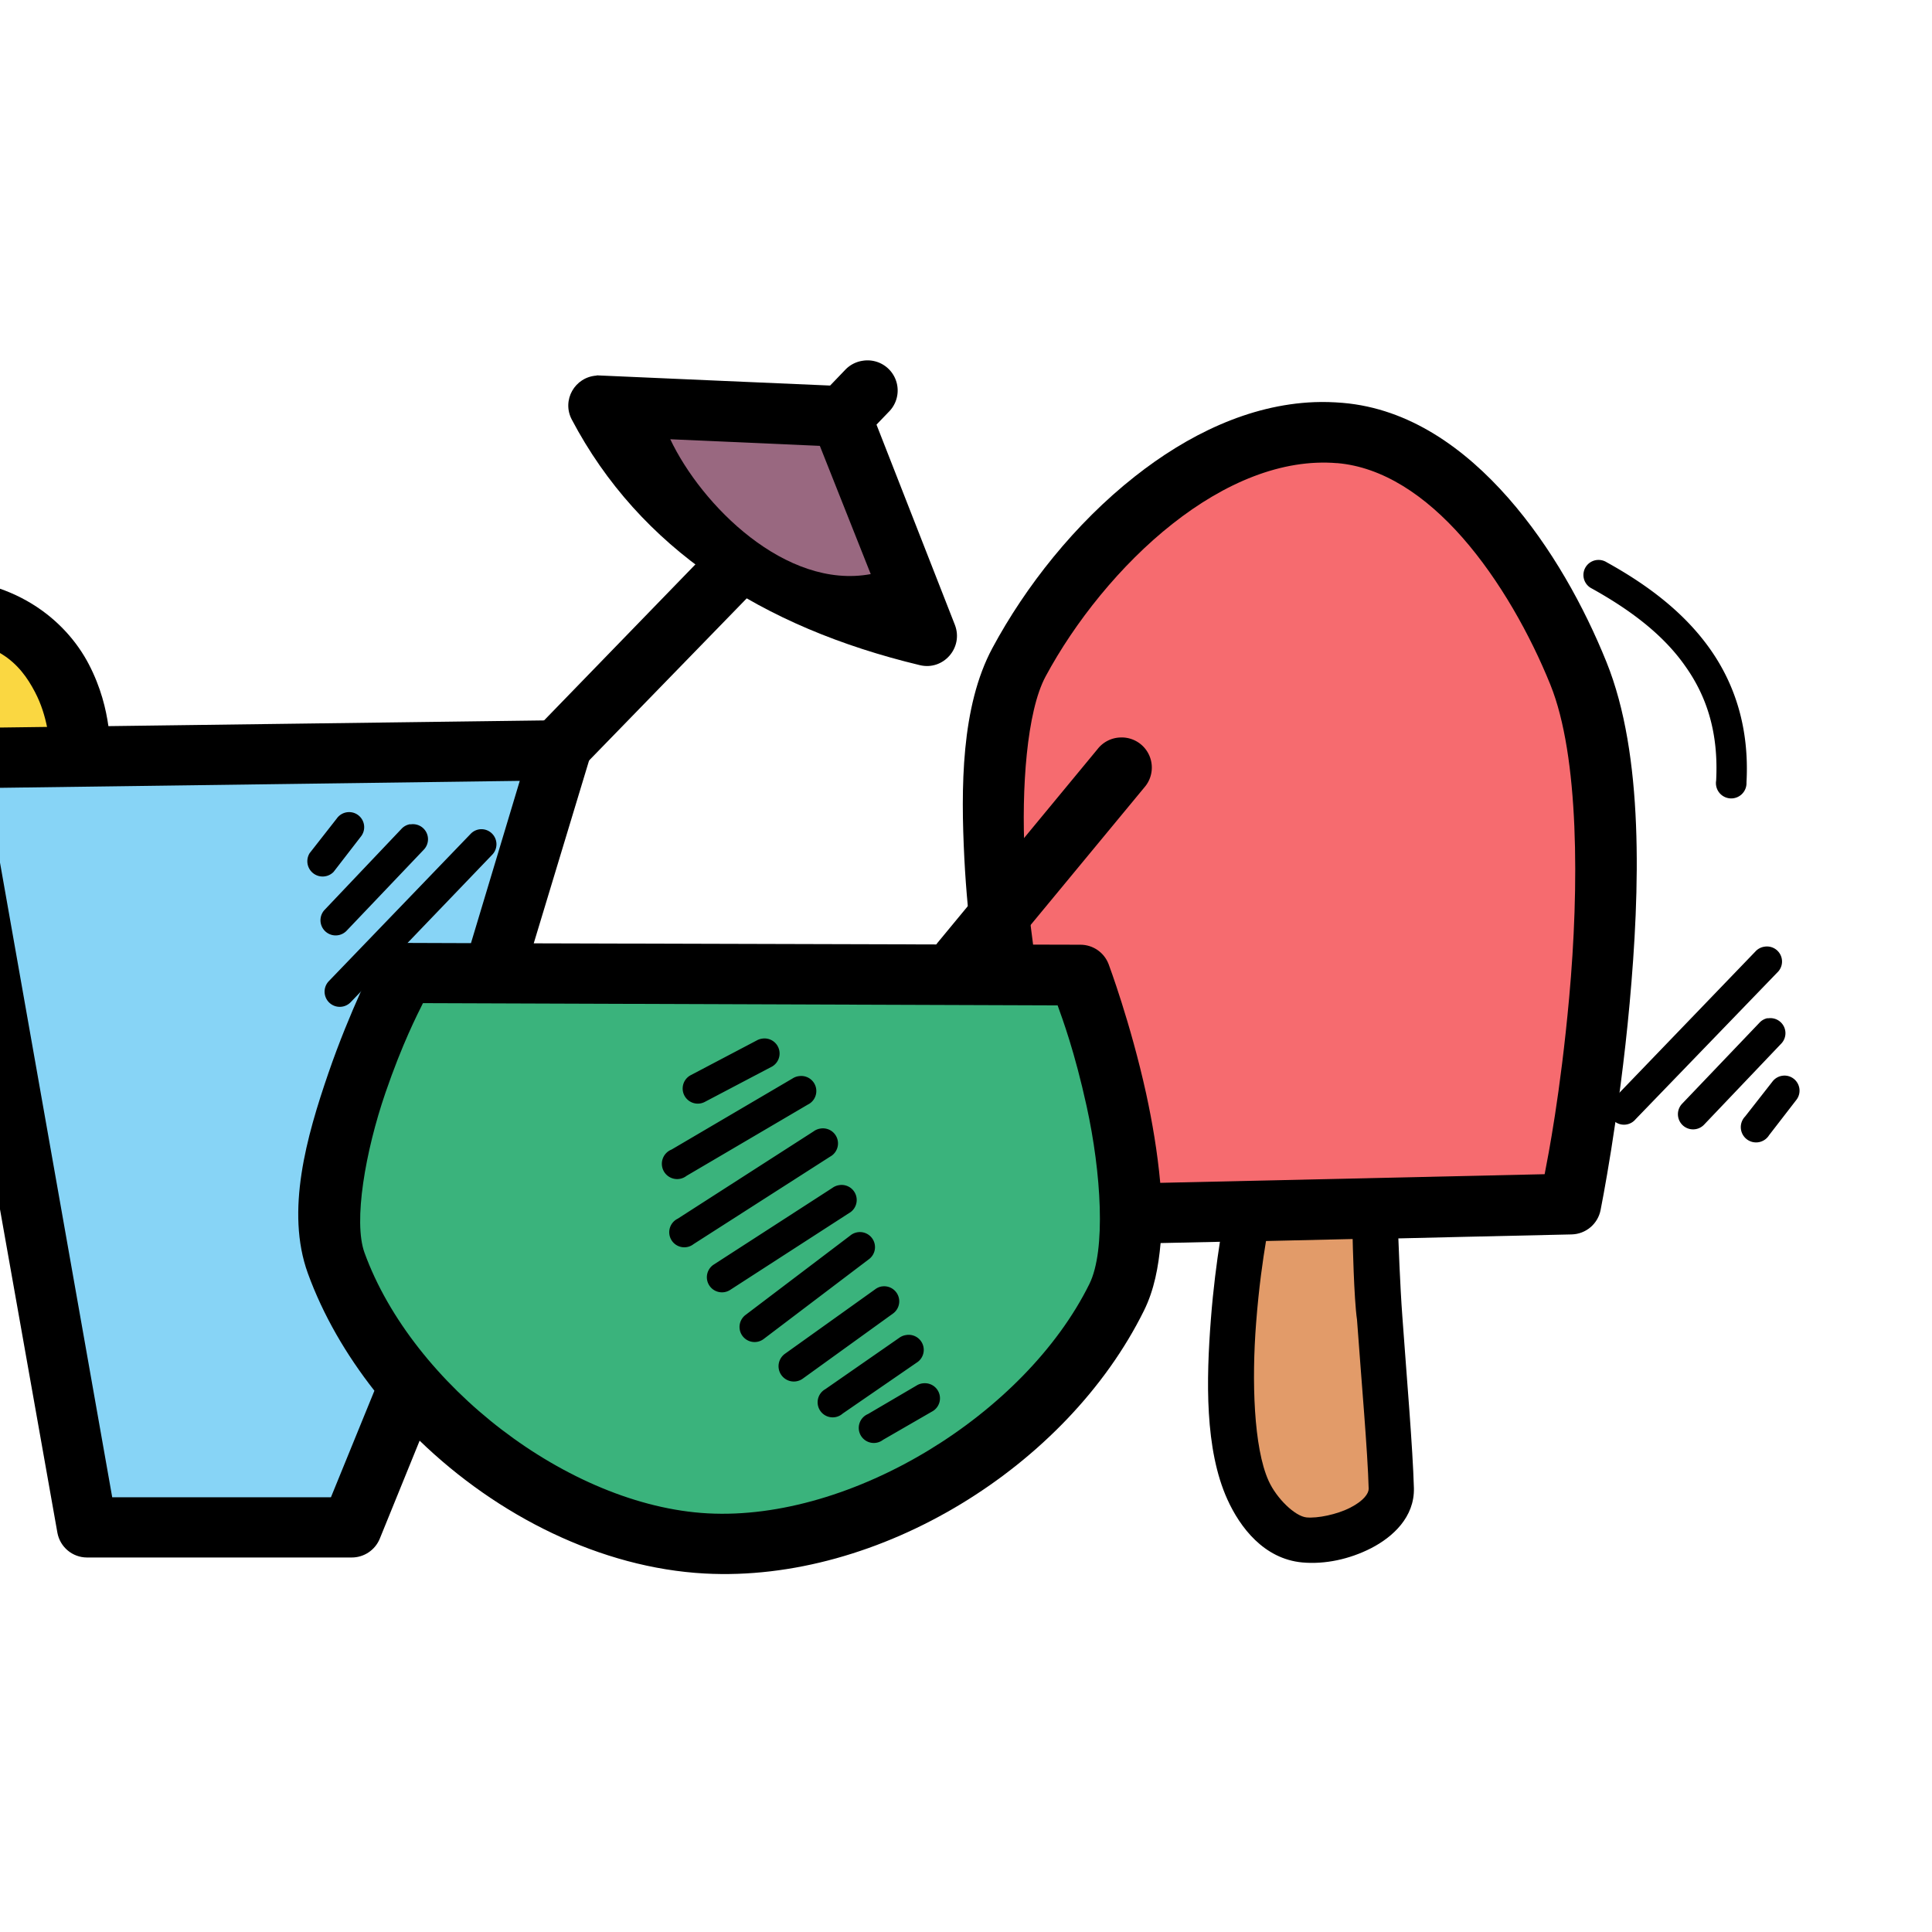 <svg xmlns="http://www.w3.org/2000/svg" width="32" height="32" viewBox="0 0 8.467 8.467"><g transform="translate(209.14 -413.663)"><path d="m -2890.084,6.594 c -1.08,0.043 -2.099,0.544 -2.967,1.229 -0.992,0.782 -1.809,1.82 -2.355,2.836 -0.521,0.969 -0.523,2.319 -0.465,3.477 0.028,0.555 0.08,1.049 0.127,1.428 l -7.248,-0.02 0.922,-3.047 c 0.095,-0.321 -0.145,-0.643 -0.48,-0.643 l -7.476,0.098 c -0.039,-0.275 -0.122,-0.637 -0.326,-1.027 -0.377,-0.721 -1.238,-1.46 -2.658,-1.418 -0.879,0.026 -1.678,0.531 -2.244,1.187 -0.566,0.656 -0.937,1.506 -0.76,2.355 0.349,1.672 1.388,2.399 2.289,2.562 0.434,0.079 0.834,0.048 1.137,-0.002 l 1.719,9.686 c 0.045,0.235 0.249,0.405 0.488,0.406 h 4.377 c 0.203,0.001 0.387,-0.121 0.465,-0.309 l 0.66,-1.623 c 1.29,1.248 2.999,2.104 4.715,2.197 2.887,0.156 5.991,-1.773 7.264,-4.348 0.169,-0.341 0.24,-0.724 0.275,-1.117 l 0.981,-0.021 c -0.051,0.328 -0.111,0.775 -0.15,1.287 -0.076,0.987 -0.103,2.145 0.274,2.975 0.208,0.459 0.603,0.982 1.238,1.041 0.373,0.034 0.779,-0.052 1.139,-0.236 0.359,-0.185 0.72,-0.515 0.707,-0.996 -0.019,-0.669 -0.119,-1.832 -0.191,-2.836 -0.038,-0.502 -0.066,-1.291 -0.066,-1.291 0,0 1.915,-0.046 2.867,-0.066 0.235,-0.006 0.434,-0.175 0.478,-0.406 0,0 0.309,-1.534 0.48,-3.418 0.171,-1.884 0.237,-4.105 -0.383,-5.641 -0.366,-0.907 -0.907,-1.898 -1.625,-2.715 -0.719,-0.817 -1.633,-1.479 -2.738,-1.572 -0.157,-0.013 -0.312,-0.018 -0.467,-0.012 z" color="#000" font-family="sans-serif" font-weight="400" overflow="visible" transform="matrix(.265 0 0 .265 562.492 413.678)" white-space="normal" style="line-height:normal;font-variant-ligatures:normal;font-variant-position:normal;font-variant-caps:normal;font-variant-numeric:normal;font-variant-alternates:normal;font-feature-settings:normal;text-indent:0;text-align:start;text-decoration-line:none;text-decoration-style:solid;text-decoration-color:#000;text-transform:none;text-orientation:mixed;shape-padding:0;isolation:auto;mix-blend-mode:normal"/><path fill="#f66b6f" d="m -2889.707,7.602 c 0.755,0.064 1.46,0.534 2.074,1.232 0.614,0.699 1.123,1.612 1.455,2.436 0.475,1.176 0.476,3.343 0.31,5.168 -0.146,1.605 -0.348,2.623 -0.406,2.924 l -6.357,0.143 c -0.046,-0.503 -0.131,-1.007 -0.234,-1.479 -0.258,-1.172 -0.619,-2.135 -0.619,-2.135 -0.073,-0.195 -0.259,-0.324 -0.467,-0.324 l -0.783,-0.002 c -0.05,-0.367 -0.108,-0.867 -0.139,-1.482 -0.055,-1.09 0.033,-2.373 0.346,-2.953 0.482,-0.897 1.236,-1.844 2.098,-2.523 0.861,-0.679 1.811,-1.081 2.723,-1.004 z" color="#000" font-family="sans-serif" font-weight="400" overflow="visible" transform="matrix(.265 0 0 .265 562.492 413.678)" white-space="normal" style="line-height:normal;font-variant-ligatures:normal;font-variant-position:normal;font-variant-caps:normal;font-variant-numeric:normal;font-variant-alternates:normal;font-feature-settings:normal;text-indent:0;text-align:start;text-decoration-line:none;text-decoration-style:solid;text-decoration-color:#000;text-transform:none;text-orientation:mixed;shape-padding:0;isolation:auto;mix-blend-mode:normal"/><path fill="#fad741" d="m -2912.982,10.51 c 1.1,-0.034 1.495,0.406 1.742,0.879 0.107,0.204 0.164,0.405 0.199,0.576 l -1.602,0.021 c -0.306,0.004 -0.536,0.28 -0.486,0.582 l 0.365,2.057 c -0.213,0.035 -0.497,0.057 -0.787,0.004 -0.589,-0.107 -1.195,-0.409 -1.482,-1.787 -0.087,-0.414 0.12,-1.012 0.539,-1.498 0.419,-0.486 1.019,-0.82 1.512,-0.834 z" color="#000" font-family="sans-serif" font-weight="400" overflow="visible" transform="matrix(.265 0 0 .265 562.492 413.678)" white-space="normal" style="line-height:normal;font-variant-ligatures:normal;font-variant-position:normal;font-variant-caps:normal;font-variant-numeric:normal;font-variant-alternates:normal;font-feature-settings:normal;text-indent:0;text-align:start;text-decoration-line:none;text-decoration-style:solid;text-decoration-color:#000;text-transform:none;text-orientation:mixed;shape-padding:0;isolation:auto;mix-blend-mode:normal"/><path fill="#87d4f6" d="m -2903.223,12.857 -0.807,2.684 -1.127,-0.004 c -0.017,-8.61e-4 -0.034,-8.61e-4 -0.051,0 v 0 c -0.168,0.019 -0.315,0.122 -0.391,0.273 0,0 -0.43,0.837 -0.789,1.881 -0.359,1.044 -0.712,2.282 -0.34,3.309 0.25,0.689 0.631,1.344 1.101,1.943 l -0.719,1.762 h -3.617 l -2.074,-11.73 z" color="#000" font-family="sans-serif" font-weight="400" overflow="visible" transform="matrix(.265 0 0 .265 562.492 413.678)" white-space="normal" style="line-height:normal;font-variant-ligatures:normal;font-variant-position:normal;font-variant-caps:normal;font-variant-numeric:normal;font-variant-alternates:normal;font-feature-settings:normal;text-indent:0;text-align:start;text-decoration-line:none;text-decoration-style:solid;text-decoration-color:#000;text-transform:none;text-orientation:mixed;shape-padding:0;isolation:auto;mix-blend-mode:normal"/><path fill="#3ab37c" d="m -2904.824,16.533 10.496,0.037 c 0.082,0.231 0.279,0.755 0.48,1.67 0.24,1.094 0.322,2.378 0.045,2.938 -1.065,2.154 -3.932,3.922 -6.312,3.793 -2.304,-0.125 -4.883,-2.126 -5.676,-4.311 -0.187,-0.516 0.014,-1.675 0.346,-2.643 0.282,-0.821 0.527,-1.294 0.621,-1.484 z" color="#000" font-family="sans-serif" font-weight="400" overflow="visible" transform="matrix(.265 0 0 .265 562.492 413.678)" white-space="normal" style="line-height:normal;font-variant-ligatures:normal;font-variant-position:normal;font-variant-caps:normal;font-variant-numeric:normal;font-variant-alternates:normal;font-feature-settings:normal;text-indent:0;text-align:start;text-decoration-line:none;text-decoration-style:solid;text-decoration-color:#000;text-transform:none;text-orientation:mixed;shape-padding:0;isolation:auto;mix-blend-mode:normal"/><path fill="#e29b69" d="m -2889.449,20.434 c 0,0 0.021,0.993 0.072,1.334 0.073,1.013 0.177,2.183 0.193,2.797 0,0.075 -0.079,0.196 -0.303,0.311 -0.224,0.115 -0.544,0.179 -0.725,0.162 -0.189,-0.019 -0.494,-0.311 -0.627,-0.605 -0.249,-0.55 -0.28,-1.665 -0.207,-2.605 0.047,-0.612 0.114,-1.058 0.164,-1.361 z" color="#000" font-family="sans-serif" font-weight="400" overflow="visible" transform="matrix(.265 0 0 .265 562.492 413.678)" white-space="normal" style="line-height:normal;font-variant-ligatures:normal;font-variant-position:normal;font-variant-caps:normal;font-variant-numeric:normal;font-variant-alternates:normal;font-feature-settings:normal;text-indent:0;text-align:start;text-decoration-line:none;text-decoration-style:solid;text-decoration-color:#000;text-transform:none;text-orientation:mixed;shape-padding:0;isolation:auto;mix-blend-mode:normal"/><path d="m -206.525,415.309 c -0.096,0.006 -0.154,0.108 -0.109,0.193 0.298,0.565 0.833,0.91 1.525,1.076 0.103,0.025 0.192,-0.076 0.154,-0.176 l -0.377,-0.963 c -0.019,-0.049 -0.065,-0.082 -0.117,-0.084 -0.375,-0.016 -0.755,-0.033 -1.076,-0.047 z" color="#000" font-family="sans-serif" font-weight="400" overflow="visible" white-space="normal" style="line-height:normal;font-variant-ligatures:normal;font-variant-position:normal;font-variant-caps:normal;font-variant-numeric:normal;font-variant-alternates:normal;font-feature-settings:normal;text-indent:0;text-align:start;text-decoration-line:none;text-decoration-style:solid;text-decoration-color:#000;text-transform:none;text-orientation:mixed;shape-padding:0;isolation:auto;mix-blend-mode:normal"/><path fill="#996880" d="m -206.203,415.588 0.656,0.029 0.223,0.562 c -0.372,0.069 -0.742,-0.302 -0.879,-0.592 z" color="#000" font-family="sans-serif" font-weight="400" overflow="visible" white-space="normal" style="line-height:normal;font-variant-ligatures:normal;font-variant-position:normal;font-variant-caps:normal;font-variant-numeric:normal;font-variant-alternates:normal;font-feature-settings:normal;text-indent:0;text-align:start;text-decoration-line:none;text-decoration-style:solid;text-decoration-color:#000;text-transform:none;text-orientation:mixed;shape-padding:0;isolation:auto;mix-blend-mode:normal"/><path d="M-205.992 416.033l-.775.799.189.184.775-.797zM-205.359 415.244a.132.132 0 0 0-.078.041l-.096.1a.133.133 0 1 0 .191.184l.096-.1a.132.132 0 0 0-.113-.225zM-205.801 418.215a.066.066 0 0 0-.023.008l-.289.152a.066.066 0 1 0 .062.117l.289-.152a.066.066 0 0 0-.039-.125zM-205.637 418.379a.066.066 0 0 0-.029.01l-.531.312a.067.067 0 1 0 .066.115l.531-.312a.066.066 0 0 0-.037-.125zM-205.545 418.609a.066.066 0 0 0-.029.012l-.596.383a.066.066 0 1 0 .07.111l.598-.383a.066.066 0 0 0-.043-.123zM-205.463 418.857a.066.066 0 0 0-.029.012l-.52.336a.066.066 0 1 0 .072.111l.52-.336a.066.066 0 0 0-.043-.123zM-205.385 419.064a.066.066 0 0 0-.029.014l-.459.348a.066.066 0 1 0 .08.105l.459-.348a.066.066 0 0 0-.051-.119zM-205.277 419.301a.066.066 0 0 0-.027.012l-.396.283a.067.067 0 1 0 .078.109l.395-.285a.066.066 0 0 0-.049-.119zM-205.17 419.514a.066.066 0 0 0-.029.012l-.324.225a.066.066 0 1 0 .076.107l.324-.223a.066.066 0 0 0-.047-.121zM-205.088 419.725a.066.066 0 0 0-.035.01l-.213.125a.066.066 0 1 0 .066.113l.213-.123a.066.066 0 0 0-.031-.125zM-204.23 416.895a.132.132 0 0 0-.1.051l-.699.846a.132.132 0 1 0 .203.17l.701-.848a.132.132 0 0 0-.105-.219zM-201.408 417.812a.066.066 0 0 0-.039.021l-.619.643a.066.066 0 1 0 .094.092l.621-.643a.066.066 0 0 0-.057-.113zM-201.393 418.125a.066.066 0 0 0-.037.021l-.338.354a.066.066 0 0 0 .096.092l.338-.355a.066.066 0 0 0-.059-.111zM-201.324 418.377a.066.066 0 0 0-.049.027l-.119.152a.067.067 0 1 0 .105.082l.119-.154a.066.066 0 0 0-.057-.107zM-202.131 416.117a.066.066 0 0 0-.033.125c.171.095.313.203.408.338.096.134.148.294.137.504a.067.067 0 1 0 .133.008c.013-.236-.05-.431-.162-.588-.112-.157-.27-.277-.451-.377a.066.066 0 0 0-.031-.01zM-207.033 417.297a.066.066 0 0 0-.045.021l-.621.645a.066.066 0 1 0 .096.092l.619-.645a.066.066 0 0 0-.049-.113zM-207.342 417.275a.066.066 0 0 0-.039.021l-.336.354a.066.066 0 0 0 .096.092l.338-.355a.066.066 0 0 0-.059-.111zM-207.621 417.223a.066.066 0 0 0-.043.027l-.119.152a.067.067 0 0 0 .105.082l.119-.154a.066.066 0 0 0-.062-.107z" color="#000" font-family="sans-serif" font-weight="400" overflow="visible" white-space="normal" style="line-height:normal;font-variant-ligatures:normal;font-variant-position:normal;font-variant-caps:normal;font-variant-numeric:normal;font-variant-alternates:normal;font-feature-settings:normal;text-indent:0;text-align:start;text-decoration-line:none;text-decoration-style:solid;text-decoration-color:#000;text-transform:none;text-orientation:mixed;shape-padding:0;isolation:auto;mix-blend-mode:normal"/></g></svg>
